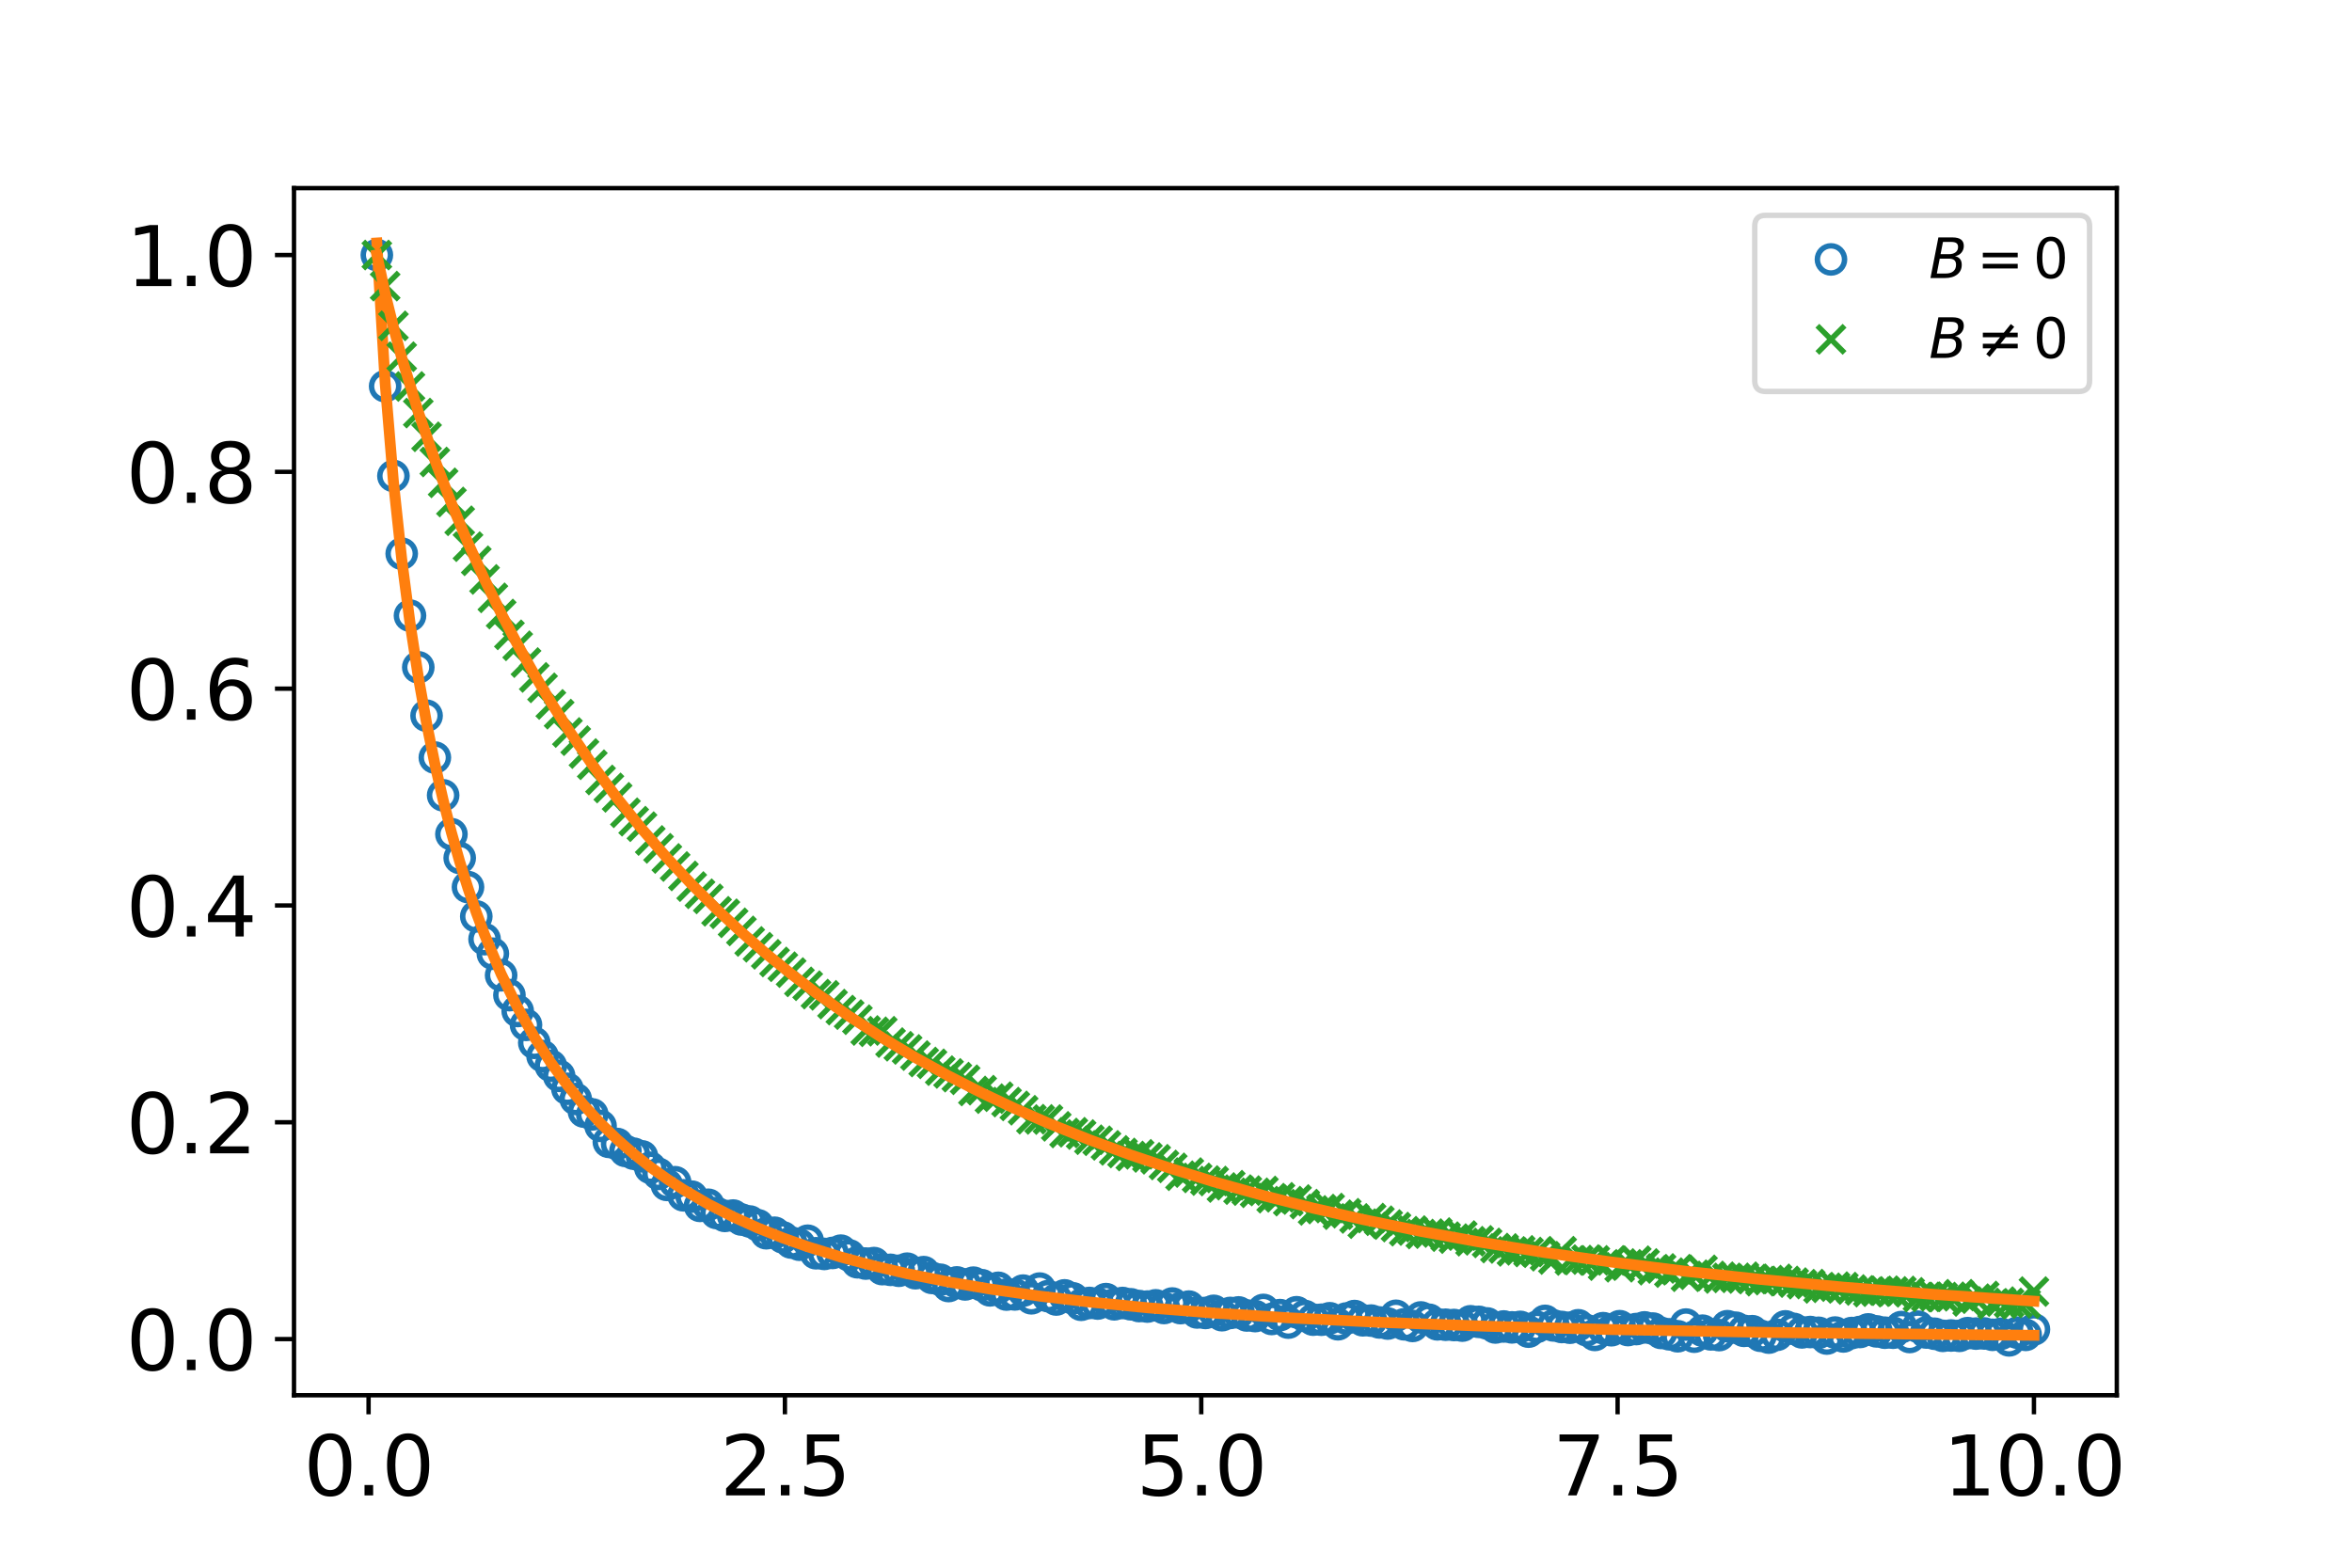 <?xml version="1.0" encoding="utf-8" standalone="no"?>
<!DOCTYPE svg PUBLIC "-//W3C//DTD SVG 1.1//EN"
  "http://www.w3.org/Graphics/SVG/1.1/DTD/svg11.dtd">
<svg xmlns:xlink="http://www.w3.org/1999/xlink" width="432pt" height="288pt" viewBox="0 0 432 288" xmlns="http://www.w3.org/2000/svg" version="1.1">
 <defs>
  <style type="text/css">*{stroke-linejoin: round; stroke-linecap: butt}</style>
 </defs>
 <g id="figure_1">
  <g id="patch_1">
   <path d="M 0 288 
L 432 288 
L 432 0 
L 0 0 
z
" style="fill: #ffffff"/>
  </g>
  <g id="axes_1">
   <g id="patch_2">
    <path d="M 54 256.32 
L 388.8 256.32 
L 388.8 34.56 
L 54 34.56 
z
" style="fill: #ffffff"/>
   </g>
   <g id="matplotlib.axis_1">
    <g id="xtick_1">
     <g id="line2d_1">
      <defs>
       <path id="m3e6531b522" d="M 0 0 
L 0 3.5 
" style="stroke: #000000; stroke-width: 0.8"/>
      </defs>
      <g>
       <use xlink:href="#m3e6531b522" x="67.696" y="256.32" style="stroke: #000000; stroke-width: 0.8"/>
      </g>
     </g>
     <g id="text_1">
      <!-- 0.0 -->
      <g transform="translate(55.769 274.718)scale(0.15 -0.15)">
       <defs>
        <path id="DejaVuSans-30" d="M 2034 4250 
Q 1547 4250 1301 3770 
Q 1056 3291 1056 2328 
Q 1056 1369 1301 889 
Q 1547 409 2034 409 
Q 2525 409 2770 889 
Q 3016 1369 3016 2328 
Q 3016 3291 2770 3770 
Q 2525 4250 2034 4250 
z
M 2034 4750 
Q 2819 4750 3233 4129 
Q 3647 3509 3647 2328 
Q 3647 1150 3233 529 
Q 2819 -91 2034 -91 
Q 1250 -91 836 529 
Q 422 1150 422 2328 
Q 422 3509 836 4129 
Q 1250 4750 2034 4750 
z
" transform="scale(0.016)"/>
        <path id="DejaVuSans-2e" d="M 684 794 
L 1344 794 
L 1344 0 
L 684 0 
L 684 794 
z
" transform="scale(0.016)"/>
       </defs>
       <use xlink:href="#DejaVuSans-30"/>
       <use xlink:href="#DejaVuSans-2e" x="63.623"/>
       <use xlink:href="#DejaVuSans-30" x="95.41"/>
      </g>
     </g>
    </g>
    <g id="xtick_2">
     <g id="line2d_2">
      <g>
       <use xlink:href="#m3e6531b522" x="144.168" y="256.32" style="stroke: #000000; stroke-width: 0.8"/>
      </g>
     </g>
     <g id="text_2">
      <!-- 2.5 -->
      <g transform="translate(132.24 274.718)scale(0.15 -0.15)">
       <defs>
        <path id="DejaVuSans-32" d="M 1228 531 
L 3431 531 
L 3431 0 
L 469 0 
L 469 531 
Q 828 903 1448 1529 
Q 2069 2156 2228 2338 
Q 2531 2678 2651 2914 
Q 2772 3150 2772 3378 
Q 2772 3750 2511 3984 
Q 2250 4219 1831 4219 
Q 1534 4219 1204 4116 
Q 875 4013 500 3803 
L 500 4441 
Q 881 4594 1212 4672 
Q 1544 4750 1819 4750 
Q 2544 4750 2975 4387 
Q 3406 4025 3406 3419 
Q 3406 3131 3298 2873 
Q 3191 2616 2906 2266 
Q 2828 2175 2409 1742 
Q 1991 1309 1228 531 
z
" transform="scale(0.016)"/>
        <path id="DejaVuSans-35" d="M 691 4666 
L 3169 4666 
L 3169 4134 
L 1269 4134 
L 1269 2991 
Q 1406 3038 1543 3061 
Q 1681 3084 1819 3084 
Q 2600 3084 3056 2656 
Q 3513 2228 3513 1497 
Q 3513 744 3044 326 
Q 2575 -91 1722 -91 
Q 1428 -91 1123 -41 
Q 819 9 494 109 
L 494 744 
Q 775 591 1075 516 
Q 1375 441 1709 441 
Q 2250 441 2565 725 
Q 2881 1009 2881 1497 
Q 2881 1984 2565 2268 
Q 2250 2553 1709 2553 
Q 1456 2553 1204 2497 
Q 953 2441 691 2322 
L 691 4666 
z
" transform="scale(0.016)"/>
       </defs>
       <use xlink:href="#DejaVuSans-32"/>
       <use xlink:href="#DejaVuSans-2e" x="63.623"/>
       <use xlink:href="#DejaVuSans-35" x="95.41"/>
      </g>
     </g>
    </g>
    <g id="xtick_3">
     <g id="line2d_3">
      <g>
       <use xlink:href="#m3e6531b522" x="220.639" y="256.32" style="stroke: #000000; stroke-width: 0.8"/>
      </g>
     </g>
     <g id="text_3">
      <!-- 5.0 -->
      <g transform="translate(208.712 274.718)scale(0.15 -0.15)">
       <use xlink:href="#DejaVuSans-35"/>
       <use xlink:href="#DejaVuSans-2e" x="63.623"/>
       <use xlink:href="#DejaVuSans-30" x="95.41"/>
      </g>
     </g>
    </g>
    <g id="xtick_4">
     <g id="line2d_4">
      <g>
       <use xlink:href="#m3e6531b522" x="297.11" y="256.32" style="stroke: #000000; stroke-width: 0.8"/>
      </g>
     </g>
     <g id="text_4">
      <!-- 7.5 -->
      <g transform="translate(285.183 274.718)scale(0.15 -0.15)">
       <defs>
        <path id="DejaVuSans-37" d="M 525 4666 
L 3525 4666 
L 3525 4397 
L 1831 0 
L 1172 0 
L 2766 4134 
L 525 4134 
L 525 4666 
z
" transform="scale(0.016)"/>
       </defs>
       <use xlink:href="#DejaVuSans-37"/>
       <use xlink:href="#DejaVuSans-2e" x="63.623"/>
       <use xlink:href="#DejaVuSans-35" x="95.41"/>
      </g>
     </g>
    </g>
    <g id="xtick_5">
     <g id="line2d_5">
      <g>
       <use xlink:href="#m3e6531b522" x="373.582" y="256.32" style="stroke: #000000; stroke-width: 0.8"/>
      </g>
     </g>
     <g id="text_5">
      <!-- 10.0 -->
      <g transform="translate(356.883 274.718)scale(0.15 -0.15)">
       <defs>
        <path id="DejaVuSans-31" d="M 794 531 
L 1825 531 
L 1825 4091 
L 703 3866 
L 703 4441 
L 1819 4666 
L 2450 4666 
L 2450 531 
L 3481 531 
L 3481 0 
L 794 0 
L 794 531 
z
" transform="scale(0.016)"/>
       </defs>
       <use xlink:href="#DejaVuSans-31"/>
       <use xlink:href="#DejaVuSans-30" x="63.623"/>
       <use xlink:href="#DejaVuSans-2e" x="127.246"/>
       <use xlink:href="#DejaVuSans-30" x="159.033"/>
      </g>
     </g>
    </g>
   </g>
   <g id="matplotlib.axis_2">
    <g id="ytick_1">
     <g id="line2d_6">
      <defs>
       <path id="mce92ddffaf" d="M 0 0 
L -3.5 0 
" style="stroke: #000000; stroke-width: 0.8"/>
      </defs>
      <g>
       <use xlink:href="#mce92ddffaf" x="54" y="246.006" style="stroke: #000000; stroke-width: 0.8"/>
      </g>
     </g>
     <g id="text_6">
      <!-- 0.0 -->
      <g transform="translate(23.145 251.705)scale(0.15 -0.15)">
       <use xlink:href="#DejaVuSans-30"/>
       <use xlink:href="#DejaVuSans-2e" x="63.623"/>
       <use xlink:href="#DejaVuSans-30" x="95.41"/>
      </g>
     </g>
    </g>
    <g id="ytick_2">
     <g id="line2d_7">
      <g>
       <use xlink:href="#mce92ddffaf" x="54" y="206.175" style="stroke: #000000; stroke-width: 0.8"/>
      </g>
     </g>
     <g id="text_7">
      <!-- 0.2 -->
      <g transform="translate(23.145 211.874)scale(0.15 -0.15)">
       <use xlink:href="#DejaVuSans-30"/>
       <use xlink:href="#DejaVuSans-2e" x="63.623"/>
       <use xlink:href="#DejaVuSans-32" x="95.41"/>
      </g>
     </g>
    </g>
    <g id="ytick_3">
     <g id="line2d_8">
      <g>
       <use xlink:href="#mce92ddffaf" x="54" y="166.344" style="stroke: #000000; stroke-width: 0.8"/>
      </g>
     </g>
     <g id="text_8">
      <!-- 0.4 -->
      <g transform="translate(23.145 172.042)scale(0.15 -0.15)">
       <defs>
        <path id="DejaVuSans-34" d="M 2419 4116 
L 825 1625 
L 2419 1625 
L 2419 4116 
z
M 2253 4666 
L 3047 4666 
L 3047 1625 
L 3713 1625 
L 3713 1100 
L 3047 1100 
L 3047 0 
L 2419 0 
L 2419 1100 
L 313 1100 
L 313 1709 
L 2253 4666 
z
" transform="scale(0.016)"/>
       </defs>
       <use xlink:href="#DejaVuSans-30"/>
       <use xlink:href="#DejaVuSans-2e" x="63.623"/>
       <use xlink:href="#DejaVuSans-34" x="95.41"/>
      </g>
     </g>
    </g>
    <g id="ytick_4">
     <g id="line2d_9">
      <g>
       <use xlink:href="#mce92ddffaf" x="54" y="126.512" style="stroke: #000000; stroke-width: 0.8"/>
      </g>
     </g>
     <g id="text_9">
      <!-- 0.6 -->
      <g transform="translate(23.145 132.211)scale(0.15 -0.15)">
       <defs>
        <path id="DejaVuSans-36" d="M 2113 2584 
Q 1688 2584 1439 2293 
Q 1191 2003 1191 1497 
Q 1191 994 1439 701 
Q 1688 409 2113 409 
Q 2538 409 2786 701 
Q 3034 994 3034 1497 
Q 3034 2003 2786 2293 
Q 2538 2584 2113 2584 
z
M 3366 4563 
L 3366 3988 
Q 3128 4100 2886 4159 
Q 2644 4219 2406 4219 
Q 1781 4219 1451 3797 
Q 1122 3375 1075 2522 
Q 1259 2794 1537 2939 
Q 1816 3084 2150 3084 
Q 2853 3084 3261 2657 
Q 3669 2231 3669 1497 
Q 3669 778 3244 343 
Q 2819 -91 2113 -91 
Q 1303 -91 875 529 
Q 447 1150 447 2328 
Q 447 3434 972 4092 
Q 1497 4750 2381 4750 
Q 2619 4750 2861 4703 
Q 3103 4656 3366 4563 
z
" transform="scale(0.016)"/>
       </defs>
       <use xlink:href="#DejaVuSans-30"/>
       <use xlink:href="#DejaVuSans-2e" x="63.623"/>
       <use xlink:href="#DejaVuSans-36" x="95.41"/>
      </g>
     </g>
    </g>
    <g id="ytick_5">
     <g id="line2d_10">
      <g>
       <use xlink:href="#mce92ddffaf" x="54" y="86.681" style="stroke: #000000; stroke-width: 0.8"/>
      </g>
     </g>
     <g id="text_10">
      <!-- 0.8 -->
      <g transform="translate(23.145 92.38)scale(0.15 -0.15)">
       <defs>
        <path id="DejaVuSans-38" d="M 2034 2216 
Q 1584 2216 1326 1975 
Q 1069 1734 1069 1313 
Q 1069 891 1326 650 
Q 1584 409 2034 409 
Q 2484 409 2743 651 
Q 3003 894 3003 1313 
Q 3003 1734 2745 1975 
Q 2488 2216 2034 2216 
z
M 1403 2484 
Q 997 2584 770 2862 
Q 544 3141 544 3541 
Q 544 4100 942 4425 
Q 1341 4750 2034 4750 
Q 2731 4750 3128 4425 
Q 3525 4100 3525 3541 
Q 3525 3141 3298 2862 
Q 3072 2584 2669 2484 
Q 3125 2378 3379 2068 
Q 3634 1759 3634 1313 
Q 3634 634 3220 271 
Q 2806 -91 2034 -91 
Q 1263 -91 848 271 
Q 434 634 434 1313 
Q 434 1759 690 2068 
Q 947 2378 1403 2484 
z
M 1172 3481 
Q 1172 3119 1398 2916 
Q 1625 2713 2034 2713 
Q 2441 2713 2670 2916 
Q 2900 3119 2900 3481 
Q 2900 3844 2670 4047 
Q 2441 4250 2034 4250 
Q 1625 4250 1398 4047 
Q 1172 3844 1172 3481 
z
" transform="scale(0.016)"/>
       </defs>
       <use xlink:href="#DejaVuSans-30"/>
       <use xlink:href="#DejaVuSans-2e" x="63.623"/>
       <use xlink:href="#DejaVuSans-38" x="95.41"/>
      </g>
     </g>
    </g>
    <g id="ytick_6">
     <g id="line2d_11">
      <g>
       <use xlink:href="#mce92ddffaf" x="54" y="46.85" style="stroke: #000000; stroke-width: 0.8"/>
      </g>
     </g>
     <g id="text_11">
      <!-- 1.0 -->
      <g transform="translate(23.145 52.549)scale(0.15 -0.15)">
       <use xlink:href="#DejaVuSans-31"/>
       <use xlink:href="#DejaVuSans-2e" x="63.623"/>
       <use xlink:href="#DejaVuSans-30" x="95.41"/>
      </g>
     </g>
    </g>
   </g>
   <g id="line2d_12">
    <defs>
     <path id="m643dc1d65b" d="M 0 2.5 
C 0.663 2.5 1.299 2.237 1.768 1.768 
C 2.237 1.299 2.5 0.663 2.5 0 
C 2.5 -0.663 2.237 -1.299 1.768 -1.768 
C 1.299 -2.237 0.663 -2.5 0 -2.5 
C -0.663 -2.5 -1.299 -2.237 -1.768 -1.768 
C -2.237 -1.299 -2.5 -0.663 -2.5 0 
C -2.5 0.663 -2.237 1.299 -1.768 1.768 
C -1.299 2.237 -0.663 2.5 0 2.5 
z
" style="stroke: #1f77b4"/>
    </defs>
    <g clip-path="url(#p1dfe095aa1)">
     <use xlink:href="#m643dc1d65b" x="69.218" y="46.85" style="fill-opacity: 0; stroke: #1f77b4"/>
     <use xlink:href="#m643dc1d65b" x="70.74" y="70.952" style="fill-opacity: 0; stroke: #1f77b4"/>
     <use xlink:href="#m643dc1d65b" x="72.262" y="87.439" style="fill-opacity: 0; stroke: #1f77b4"/>
     <use xlink:href="#m643dc1d65b" x="73.784" y="101.717" style="fill-opacity: 0; stroke: #1f77b4"/>
     <use xlink:href="#m643dc1d65b" x="75.305" y="113.101" style="fill-opacity: 0; stroke: #1f77b4"/>
     <use xlink:href="#m643dc1d65b" x="76.827" y="122.593" style="fill-opacity: 0; stroke: #1f77b4"/>
     <use xlink:href="#m643dc1d65b" x="78.349" y="131.486" style="fill-opacity: 0; stroke: #1f77b4"/>
     <use xlink:href="#m643dc1d65b" x="79.871" y="139.172" style="fill-opacity: 0; stroke: #1f77b4"/>
     <use xlink:href="#m643dc1d65b" x="81.393" y="146.108" style="fill-opacity: 0; stroke: #1f77b4"/>
     <use xlink:href="#m643dc1d65b" x="82.915" y="153.248" style="fill-opacity: 0; stroke: #1f77b4"/>
     <use xlink:href="#m643dc1d65b" x="84.436" y="157.619" style="fill-opacity: 0; stroke: #1f77b4"/>
     <use xlink:href="#m643dc1d65b" x="85.958" y="162.967" style="fill-opacity: 0; stroke: #1f77b4"/>
     <use xlink:href="#m643dc1d65b" x="87.48" y="168.353" style="fill-opacity: 0; stroke: #1f77b4"/>
     <use xlink:href="#m643dc1d65b" x="89.002" y="172.531" style="fill-opacity: 0; stroke: #1f77b4"/>
     <use xlink:href="#m643dc1d65b" x="90.524" y="175.203" style="fill-opacity: 0; stroke: #1f77b4"/>
     <use xlink:href="#m643dc1d65b" x="92.045" y="179.17" style="fill-opacity: 0; stroke: #1f77b4"/>
     <use xlink:href="#m643dc1d65b" x="93.567" y="182.819" style="fill-opacity: 0; stroke: #1f77b4"/>
     <use xlink:href="#m643dc1d65b" x="95.089" y="185.734" style="fill-opacity: 0; stroke: #1f77b4"/>
     <use xlink:href="#m643dc1d65b" x="96.611" y="188.282" style="fill-opacity: 0; stroke: #1f77b4"/>
     <use xlink:href="#m643dc1d65b" x="98.133" y="191.576" style="fill-opacity: 0; stroke: #1f77b4"/>
     <use xlink:href="#m643dc1d65b" x="99.655" y="194.007" style="fill-opacity: 0; stroke: #1f77b4"/>
     <use xlink:href="#m643dc1d65b" x="101.176" y="195.795" style="fill-opacity: 0; stroke: #1f77b4"/>
     <use xlink:href="#m643dc1d65b" x="102.698" y="197.651" style="fill-opacity: 0; stroke: #1f77b4"/>
     <use xlink:href="#m643dc1d65b" x="104.22" y="200.021" style="fill-opacity: 0; stroke: #1f77b4"/>
     <use xlink:href="#m643dc1d65b" x="105.742" y="201.899" style="fill-opacity: 0; stroke: #1f77b4"/>
     <use xlink:href="#m643dc1d65b" x="107.264" y="204.218" style="fill-opacity: 0; stroke: #1f77b4"/>
     <use xlink:href="#m643dc1d65b" x="108.785" y="204.73" style="fill-opacity: 0; stroke: #1f77b4"/>
     <use xlink:href="#m643dc1d65b" x="110.307" y="206.837" style="fill-opacity: 0; stroke: #1f77b4"/>
     <use xlink:href="#m643dc1d65b" x="111.829" y="209.774" style="fill-opacity: 0; stroke: #1f77b4"/>
     <use xlink:href="#m643dc1d65b" x="113.351" y="210.159" style="fill-opacity: 0; stroke: #1f77b4"/>
     <use xlink:href="#m643dc1d65b" x="114.873" y="211.436" style="fill-opacity: 0; stroke: #1f77b4"/>
     <use xlink:href="#m643dc1d65b" x="116.395" y="211.947" style="fill-opacity: 0; stroke: #1f77b4"/>
     <use xlink:href="#m643dc1d65b" x="117.916" y="212.434" style="fill-opacity: 0; stroke: #1f77b4"/>
     <use xlink:href="#m643dc1d65b" x="119.438" y="214.526" style="fill-opacity: 0; stroke: #1f77b4"/>
     <use xlink:href="#m643dc1d65b" x="120.96" y="215.657" style="fill-opacity: 0; stroke: #1f77b4"/>
     <use xlink:href="#m643dc1d65b" x="122.482" y="217.678" style="fill-opacity: 0; stroke: #1f77b4"/>
     <use xlink:href="#m643dc1d65b" x="124.004" y="217.185" style="fill-opacity: 0; stroke: #1f77b4"/>
     <use xlink:href="#m643dc1d65b" x="125.525" y="219.591" style="fill-opacity: 0; stroke: #1f77b4"/>
     <use xlink:href="#m643dc1d65b" x="127.047" y="219.835" style="fill-opacity: 0; stroke: #1f77b4"/>
     <use xlink:href="#m643dc1d65b" x="128.569" y="221.533" style="fill-opacity: 0; stroke: #1f77b4"/>
     <use xlink:href="#m643dc1d65b" x="130.091" y="221.327" style="fill-opacity: 0; stroke: #1f77b4"/>
     <use xlink:href="#m643dc1d65b" x="131.613" y="222.841" style="fill-opacity: 0; stroke: #1f77b4"/>
     <use xlink:href="#m643dc1d65b" x="133.135" y="223.374" style="fill-opacity: 0; stroke: #1f77b4"/>
     <use xlink:href="#m643dc1d65b" x="134.656" y="223.309" style="fill-opacity: 0; stroke: #1f77b4"/>
     <use xlink:href="#m643dc1d65b" x="136.178" y="224.041" style="fill-opacity: 0; stroke: #1f77b4"/>
     <use xlink:href="#m643dc1d65b" x="137.7" y="224.4" style="fill-opacity: 0; stroke: #1f77b4"/>
     <use xlink:href="#m643dc1d65b" x="139.222" y="225.095" style="fill-opacity: 0; stroke: #1f77b4"/>
     <use xlink:href="#m643dc1d65b" x="140.744" y="226.558" style="fill-opacity: 0; stroke: #1f77b4"/>
     <use xlink:href="#m643dc1d65b" x="142.265" y="226.467" style="fill-opacity: 0; stroke: #1f77b4"/>
     <use xlink:href="#m643dc1d65b" x="143.787" y="227.32" style="fill-opacity: 0; stroke: #1f77b4"/>
     <use xlink:href="#m643dc1d65b" x="145.309" y="228.267" style="fill-opacity: 0; stroke: #1f77b4"/>
     <use xlink:href="#m643dc1d65b" x="146.831" y="228.669" style="fill-opacity: 0; stroke: #1f77b4"/>
     <use xlink:href="#m643dc1d65b" x="148.353" y="227.935" style="fill-opacity: 0; stroke: #1f77b4"/>
     <use xlink:href="#m643dc1d65b" x="149.875" y="230.234" style="fill-opacity: 0; stroke: #1f77b4"/>
     <use xlink:href="#m643dc1d65b" x="151.396" y="230.358" style="fill-opacity: 0; stroke: #1f77b4"/>
     <use xlink:href="#m643dc1d65b" x="152.918" y="230.177" style="fill-opacity: 0; stroke: #1f77b4"/>
     <use xlink:href="#m643dc1d65b" x="154.44" y="229.758" style="fill-opacity: 0; stroke: #1f77b4"/>
     <use xlink:href="#m643dc1d65b" x="155.962" y="230.621" style="fill-opacity: 0; stroke: #1f77b4"/>
     <use xlink:href="#m643dc1d65b" x="157.484" y="231.891" style="fill-opacity: 0; stroke: #1f77b4"/>
     <use xlink:href="#m643dc1d65b" x="159.005" y="232.131" style="fill-opacity: 0; stroke: #1f77b4"/>
     <use xlink:href="#m643dc1d65b" x="160.527" y="232.042" style="fill-opacity: 0; stroke: #1f77b4"/>
     <use xlink:href="#m643dc1d65b" x="162.049" y="233.15" style="fill-opacity: 0; stroke: #1f77b4"/>
     <use xlink:href="#m643dc1d65b" x="163.571" y="233.281" style="fill-opacity: 0; stroke: #1f77b4"/>
     <use xlink:href="#m643dc1d65b" x="165.093" y="233.452" style="fill-opacity: 0; stroke: #1f77b4"/>
     <use xlink:href="#m643dc1d65b" x="166.615" y="233.069" style="fill-opacity: 0; stroke: #1f77b4"/>
     <use xlink:href="#m643dc1d65b" x="168.136" y="233.904" style="fill-opacity: 0; stroke: #1f77b4"/>
     <use xlink:href="#m643dc1d65b" x="169.658" y="233.701" style="fill-opacity: 0; stroke: #1f77b4"/>
     <use xlink:href="#m643dc1d65b" x="171.18" y="234.766" style="fill-opacity: 0; stroke: #1f77b4"/>
     <use xlink:href="#m643dc1d65b" x="172.702" y="235.1" style="fill-opacity: 0; stroke: #1f77b4"/>
     <use xlink:href="#m643dc1d65b" x="174.224" y="236.259" style="fill-opacity: 0; stroke: #1f77b4"/>
     <use xlink:href="#m643dc1d65b" x="175.745" y="235.591" style="fill-opacity: 0; stroke: #1f77b4"/>
     <use xlink:href="#m643dc1d65b" x="177.267" y="235.96" style="fill-opacity: 0; stroke: #1f77b4"/>
     <use xlink:href="#m643dc1d65b" x="178.789" y="235.638" style="fill-opacity: 0; stroke: #1f77b4"/>
     <use xlink:href="#m643dc1d65b" x="180.311" y="236.099" style="fill-opacity: 0; stroke: #1f77b4"/>
     <use xlink:href="#m643dc1d65b" x="181.833" y="237.053" style="fill-opacity: 0; stroke: #1f77b4"/>
     <use xlink:href="#m643dc1d65b" x="183.355" y="236.583" style="fill-opacity: 0; stroke: #1f77b4"/>
     <use xlink:href="#m643dc1d65b" x="184.876" y="237.825" style="fill-opacity: 0; stroke: #1f77b4"/>
     <use xlink:href="#m643dc1d65b" x="186.398" y="237.797" style="fill-opacity: 0; stroke: #1f77b4"/>
     <use xlink:href="#m643dc1d65b" x="187.92" y="237.098" style="fill-opacity: 0; stroke: #1f77b4"/>
     <use xlink:href="#m643dc1d65b" x="189.442" y="238.51" style="fill-opacity: 0; stroke: #1f77b4"/>
     <use xlink:href="#m643dc1d65b" x="190.964" y="236.724" style="fill-opacity: 0; stroke: #1f77b4"/>
     <use xlink:href="#m643dc1d65b" x="192.485" y="238.115" style="fill-opacity: 0; stroke: #1f77b4"/>
     <use xlink:href="#m643dc1d65b" x="194.007" y="238.734" style="fill-opacity: 0; stroke: #1f77b4"/>
     <use xlink:href="#m643dc1d65b" x="195.529" y="237.972" style="fill-opacity: 0; stroke: #1f77b4"/>
     <use xlink:href="#m643dc1d65b" x="197.051" y="238.513" style="fill-opacity: 0; stroke: #1f77b4"/>
     <use xlink:href="#m643dc1d65b" x="198.573" y="239.702" style="fill-opacity: 0; stroke: #1f77b4"/>
     <use xlink:href="#m643dc1d65b" x="200.095" y="239.367" style="fill-opacity: 0; stroke: #1f77b4"/>
     <use xlink:href="#m643dc1d65b" x="201.616" y="239.475" style="fill-opacity: 0; stroke: #1f77b4"/>
     <use xlink:href="#m643dc1d65b" x="203.138" y="238.66" style="fill-opacity: 0; stroke: #1f77b4"/>
     <use xlink:href="#m643dc1d65b" x="204.66" y="239.614" style="fill-opacity: 0; stroke: #1f77b4"/>
     <use xlink:href="#m643dc1d65b" x="206.182" y="239.375" style="fill-opacity: 0; stroke: #1f77b4"/>
     <use xlink:href="#m643dc1d65b" x="207.704" y="239.611" style="fill-opacity: 0; stroke: #1f77b4"/>
     <use xlink:href="#m643dc1d65b" x="209.225" y="239.936" style="fill-opacity: 0; stroke: #1f77b4"/>
     <use xlink:href="#m643dc1d65b" x="210.747" y="240.027" style="fill-opacity: 0; stroke: #1f77b4"/>
     <use xlink:href="#m643dc1d65b" x="212.269" y="239.801" style="fill-opacity: 0; stroke: #1f77b4"/>
     <use xlink:href="#m643dc1d65b" x="213.791" y="240.295" style="fill-opacity: 0; stroke: #1f77b4"/>
     <use xlink:href="#m643dc1d65b" x="215.313" y="239.469" style="fill-opacity: 0; stroke: #1f77b4"/>
     <use xlink:href="#m643dc1d65b" x="216.835" y="240.314" style="fill-opacity: 0; stroke: #1f77b4"/>
     <use xlink:href="#m643dc1d65b" x="218.356" y="240.034" style="fill-opacity: 0; stroke: #1f77b4"/>
     <use xlink:href="#m643dc1d65b" x="219.878" y="241.111" style="fill-opacity: 0; stroke: #1f77b4"/>
     <use xlink:href="#m643dc1d65b" x="221.4" y="241.201" style="fill-opacity: 0; stroke: #1f77b4"/>
     <use xlink:href="#m643dc1d65b" x="222.922" y="240.814" style="fill-opacity: 0; stroke: #1f77b4"/>
     <use xlink:href="#m643dc1d65b" x="224.444" y="241.615" style="fill-opacity: 0; stroke: #1f77b4"/>
     <use xlink:href="#m643dc1d65b" x="225.965" y="241.203" style="fill-opacity: 0; stroke: #1f77b4"/>
     <use xlink:href="#m643dc1d65b" x="227.487" y="241.105" style="fill-opacity: 0; stroke: #1f77b4"/>
     <use xlink:href="#m643dc1d65b" x="229.009" y="241.667" style="fill-opacity: 0; stroke: #1f77b4"/>
     <use xlink:href="#m643dc1d65b" x="230.531" y="241.777" style="fill-opacity: 0; stroke: #1f77b4"/>
     <use xlink:href="#m643dc1d65b" x="232.053" y="240.648" style="fill-opacity: 0; stroke: #1f77b4"/>
     <use xlink:href="#m643dc1d65b" x="233.575" y="242.31" style="fill-opacity: 0; stroke: #1f77b4"/>
     <use xlink:href="#m643dc1d65b" x="235.096" y="241.598" style="fill-opacity: 0; stroke: #1f77b4"/>
     <use xlink:href="#m643dc1d65b" x="236.618" y="242.978" style="fill-opacity: 0; stroke: #1f77b4"/>
     <use xlink:href="#m643dc1d65b" x="238.14" y="241.072" style="fill-opacity: 0; stroke: #1f77b4"/>
     <use xlink:href="#m643dc1d65b" x="239.662" y="241.766" style="fill-opacity: 0; stroke: #1f77b4"/>
     <use xlink:href="#m643dc1d65b" x="241.184" y="242.433" style="fill-opacity: 0; stroke: #1f77b4"/>
     <use xlink:href="#m643dc1d65b" x="242.705" y="242.446" style="fill-opacity: 0; stroke: #1f77b4"/>
     <use xlink:href="#m643dc1d65b" x="244.227" y="242.175" style="fill-opacity: 0; stroke: #1f77b4"/>
     <use xlink:href="#m643dc1d65b" x="245.749" y="243.28" style="fill-opacity: 0; stroke: #1f77b4"/>
     <use xlink:href="#m643dc1d65b" x="247.271" y="242.225" style="fill-opacity: 0; stroke: #1f77b4"/>
     <use xlink:href="#m643dc1d65b" x="248.793" y="241.772" style="fill-opacity: 0; stroke: #1f77b4"/>
     <use xlink:href="#m643dc1d65b" x="250.315" y="242.553" style="fill-opacity: 0; stroke: #1f77b4"/>
     <use xlink:href="#m643dc1d65b" x="251.836" y="242.605" style="fill-opacity: 0; stroke: #1f77b4"/>
     <use xlink:href="#m643dc1d65b" x="253.358" y="242.947" style="fill-opacity: 0; stroke: #1f77b4"/>
     <use xlink:href="#m643dc1d65b" x="254.88" y="243.149" style="fill-opacity: 0; stroke: #1f77b4"/>
     <use xlink:href="#m643dc1d65b" x="256.402" y="241.725" style="fill-opacity: 0; stroke: #1f77b4"/>
     <use xlink:href="#m643dc1d65b" x="257.924" y="243.289" style="fill-opacity: 0; stroke: #1f77b4"/>
     <use xlink:href="#m643dc1d65b" x="259.445" y="243.589" style="fill-opacity: 0; stroke: #1f77b4"/>
     <use xlink:href="#m643dc1d65b" x="260.967" y="242.028" style="fill-opacity: 0; stroke: #1f77b4"/>
     <use xlink:href="#m643dc1d65b" x="262.489" y="242.453" style="fill-opacity: 0; stroke: #1f77b4"/>
     <use xlink:href="#m643dc1d65b" x="264.011" y="243.296" style="fill-opacity: 0; stroke: #1f77b4"/>
     <use xlink:href="#m643dc1d65b" x="265.533" y="243.366" style="fill-opacity: 0; stroke: #1f77b4"/>
     <use xlink:href="#m643dc1d65b" x="267.055" y="243.418" style="fill-opacity: 0; stroke: #1f77b4"/>
     <use xlink:href="#m643dc1d65b" x="268.576" y="243.526" style="fill-opacity: 0; stroke: #1f77b4"/>
     <use xlink:href="#m643dc1d65b" x="270.098" y="242.734" style="fill-opacity: 0; stroke: #1f77b4"/>
     <use xlink:href="#m643dc1d65b" x="271.62" y="242.837" style="fill-opacity: 0; stroke: #1f77b4"/>
     <use xlink:href="#m643dc1d65b" x="273.142" y="243.13" style="fill-opacity: 0; stroke: #1f77b4"/>
     <use xlink:href="#m643dc1d65b" x="274.664" y="243.87" style="fill-opacity: 0; stroke: #1f77b4"/>
     <use xlink:href="#m643dc1d65b" x="276.185" y="243.687" style="fill-opacity: 0; stroke: #1f77b4"/>
     <use xlink:href="#m643dc1d65b" x="277.707" y="243.853" style="fill-opacity: 0; stroke: #1f77b4"/>
     <use xlink:href="#m643dc1d65b" x="279.229" y="243.763" style="fill-opacity: 0; stroke: #1f77b4"/>
     <use xlink:href="#m643dc1d65b" x="280.751" y="244.64" style="fill-opacity: 0; stroke: #1f77b4"/>
     <use xlink:href="#m643dc1d65b" x="282.273" y="243.766" style="fill-opacity: 0; stroke: #1f77b4"/>
     <use xlink:href="#m643dc1d65b" x="283.795" y="242.658" style="fill-opacity: 0; stroke: #1f77b4"/>
     <use xlink:href="#m643dc1d65b" x="285.316" y="243.495" style="fill-opacity: 0; stroke: #1f77b4"/>
     <use xlink:href="#m643dc1d65b" x="286.838" y="243.781" style="fill-opacity: 0; stroke: #1f77b4"/>
     <use xlink:href="#m643dc1d65b" x="288.36" y="243.916" style="fill-opacity: 0; stroke: #1f77b4"/>
     <use xlink:href="#m643dc1d65b" x="289.882" y="243.462" style="fill-opacity: 0; stroke: #1f77b4"/>
     <use xlink:href="#m643dc1d65b" x="291.404" y="244.372" style="fill-opacity: 0; stroke: #1f77b4"/>
     <use xlink:href="#m643dc1d65b" x="292.925" y="245.241" style="fill-opacity: 0; stroke: #1f77b4"/>
     <use xlink:href="#m643dc1d65b" x="294.447" y="243.999" style="fill-opacity: 0; stroke: #1f77b4"/>
     <use xlink:href="#m643dc1d65b" x="295.969" y="244.378" style="fill-opacity: 0; stroke: #1f77b4"/>
     <use xlink:href="#m643dc1d65b" x="297.491" y="243.633" style="fill-opacity: 0; stroke: #1f77b4"/>
     <use xlink:href="#m643dc1d65b" x="299.013" y="244.345" style="fill-opacity: 0; stroke: #1f77b4"/>
     <use xlink:href="#m643dc1d65b" x="300.535" y="244.161" style="fill-opacity: 0; stroke: #1f77b4"/>
     <use xlink:href="#m643dc1d65b" x="302.056" y="243.854" style="fill-opacity: 0; stroke: #1f77b4"/>
     <use xlink:href="#m643dc1d65b" x="303.578" y="244.07" style="fill-opacity: 0; stroke: #1f77b4"/>
     <use xlink:href="#m643dc1d65b" x="305.1" y="244.877" style="fill-opacity: 0; stroke: #1f77b4"/>
     <use xlink:href="#m643dc1d65b" x="306.622" y="245.127" style="fill-opacity: 0; stroke: #1f77b4"/>
     <use xlink:href="#m643dc1d65b" x="308.144" y="245.485" style="fill-opacity: 0; stroke: #1f77b4"/>
     <use xlink:href="#m643dc1d65b" x="309.665" y="243.335" style="fill-opacity: 0; stroke: #1f77b4"/>
     <use xlink:href="#m643dc1d65b" x="311.187" y="245.564" style="fill-opacity: 0; stroke: #1f77b4"/>
     <use xlink:href="#m643dc1d65b" x="312.709" y="244.459" style="fill-opacity: 0; stroke: #1f77b4"/>
     <use xlink:href="#m643dc1d65b" x="314.231" y="245.14" style="fill-opacity: 0; stroke: #1f77b4"/>
     <use xlink:href="#m643dc1d65b" x="315.753" y="245.272" style="fill-opacity: 0; stroke: #1f77b4"/>
     <use xlink:href="#m643dc1d65b" x="317.275" y="243.636" style="fill-opacity: 0; stroke: #1f77b4"/>
     <use xlink:href="#m643dc1d65b" x="318.796" y="243.916" style="fill-opacity: 0; stroke: #1f77b4"/>
     <use xlink:href="#m643dc1d65b" x="320.318" y="244.49" style="fill-opacity: 0; stroke: #1f77b4"/>
     <use xlink:href="#m643dc1d65b" x="321.84" y="244.552" style="fill-opacity: 0; stroke: #1f77b4"/>
     <use xlink:href="#m643dc1d65b" x="323.362" y="245.397" style="fill-opacity: 0; stroke: #1f77b4"/>
     <use xlink:href="#m643dc1d65b" x="324.884" y="245.734" style="fill-opacity: 0; stroke: #1f77b4"/>
     <use xlink:href="#m643dc1d65b" x="326.405" y="245.22" style="fill-opacity: 0; stroke: #1f77b4"/>
     <use xlink:href="#m643dc1d65b" x="327.927" y="243.668" style="fill-opacity: 0; stroke: #1f77b4"/>
     <use xlink:href="#m643dc1d65b" x="329.449" y="244.129" style="fill-opacity: 0; stroke: #1f77b4"/>
     <use xlink:href="#m643dc1d65b" x="330.971" y="244.775" style="fill-opacity: 0; stroke: #1f77b4"/>
     <use xlink:href="#m643dc1d65b" x="332.493" y="244.709" style="fill-opacity: 0; stroke: #1f77b4"/>
     <use xlink:href="#m643dc1d65b" x="334.015" y="244.848" style="fill-opacity: 0; stroke: #1f77b4"/>
     <use xlink:href="#m643dc1d65b" x="335.536" y="245.904" style="fill-opacity: 0; stroke: #1f77b4"/>
     <use xlink:href="#m643dc1d65b" x="337.058" y="244.805" style="fill-opacity: 0; stroke: #1f77b4"/>
     <use xlink:href="#m643dc1d65b" x="338.58" y="245.519" style="fill-opacity: 0; stroke: #1f77b4"/>
     <use xlink:href="#m643dc1d65b" x="340.102" y="244.893" style="fill-opacity: 0; stroke: #1f77b4"/>
     <use xlink:href="#m643dc1d65b" x="341.624" y="244.698" style="fill-opacity: 0; stroke: #1f77b4"/>
     <use xlink:href="#m643dc1d65b" x="343.145" y="244.223" style="fill-opacity: 0; stroke: #1f77b4"/>
     <use xlink:href="#m643dc1d65b" x="344.667" y="244.59" style="fill-opacity: 0; stroke: #1f77b4"/>
     <use xlink:href="#m643dc1d65b" x="346.189" y="244.83" style="fill-opacity: 0; stroke: #1f77b4"/>
     <use xlink:href="#m643dc1d65b" x="347.711" y="244.832" style="fill-opacity: 0; stroke: #1f77b4"/>
     <use xlink:href="#m643dc1d65b" x="349.233" y="243.797" style="fill-opacity: 0; stroke: #1f77b4"/>
     <use xlink:href="#m643dc1d65b" x="350.755" y="245.622" style="fill-opacity: 0; stroke: #1f77b4"/>
     <use xlink:href="#m643dc1d65b" x="352.276" y="243.72" style="fill-opacity: 0; stroke: #1f77b4"/>
     <use xlink:href="#m643dc1d65b" x="353.798" y="244.795" style="fill-opacity: 0; stroke: #1f77b4"/>
     <use xlink:href="#m643dc1d65b" x="355.32" y="245.022" style="fill-opacity: 0; stroke: #1f77b4"/>
     <use xlink:href="#m643dc1d65b" x="356.842" y="245.407" style="fill-opacity: 0; stroke: #1f77b4"/>
     <use xlink:href="#m643dc1d65b" x="358.364" y="245.345" style="fill-opacity: 0; stroke: #1f77b4"/>
     <use xlink:href="#m643dc1d65b" x="359.885" y="245.408" style="fill-opacity: 0; stroke: #1f77b4"/>
     <use xlink:href="#m643dc1d65b" x="361.407" y="244.911" style="fill-opacity: 0; stroke: #1f77b4"/>
     <use xlink:href="#m643dc1d65b" x="362.929" y="244.998" style="fill-opacity: 0; stroke: #1f77b4"/>
     <use xlink:href="#m643dc1d65b" x="364.451" y="244.972" style="fill-opacity: 0; stroke: #1f77b4"/>
     <use xlink:href="#m643dc1d65b" x="365.973" y="245.22" style="fill-opacity: 0; stroke: #1f77b4"/>
     <use xlink:href="#m643dc1d65b" x="367.495" y="245.036" style="fill-opacity: 0; stroke: #1f77b4"/>
     <use xlink:href="#m643dc1d65b" x="369.016" y="246.24" style="fill-opacity: 0; stroke: #1f77b4"/>
     <use xlink:href="#m643dc1d65b" x="370.538" y="244.829" style="fill-opacity: 0; stroke: #1f77b4"/>
     <use xlink:href="#m643dc1d65b" x="372.06" y="245.231" style="fill-opacity: 0; stroke: #1f77b4"/>
     <use xlink:href="#m643dc1d65b" x="373.582" y="244.221" style="fill-opacity: 0; stroke: #1f77b4"/>
    </g>
   </g>
   <g id="line2d_13">
    <path d="M 69.218 44.64 
L 70.74 70.343 
L 72.262 88.525 
L 73.784 102.742 
L 75.305 114.421 
L 76.827 124.307 
L 78.349 132.848 
L 79.871 140.34 
L 81.393 146.987 
L 82.915 152.939 
L 84.436 158.308 
L 85.958 163.182 
L 87.48 167.631 
L 89.002 171.709 
L 92.045 178.932 
L 95.089 185.133 
L 98.133 190.514 
L 101.176 195.225 
L 104.22 199.381 
L 107.264 203.07 
L 110.307 206.362 
L 113.351 209.316 
L 116.395 211.976 
L 119.438 214.382 
L 122.482 216.564 
L 125.525 218.551 
L 130.091 221.212 
L 134.656 223.545 
L 139.222 225.602 
L 143.787 227.423 
L 148.353 229.042 
L 154.44 230.933 
L 160.527 232.568 
L 166.615 233.987 
L 174.224 235.51 
L 181.833 236.804 
L 190.964 238.11 
L 200.095 239.198 
L 210.747 240.249 
L 222.922 241.223 
L 236.618 242.095 
L 253.358 242.92 
L 273.142 243.647 
L 295.969 244.253 
L 324.884 244.781 
L 361.407 245.208 
L 373.582 245.311 
L 373.582 245.311 
" clip-path="url(#p1dfe095aa1)" style="fill: none; stroke: #ff7f0e; stroke-width: 2; stroke-linecap: square"/>
   </g>
   <g id="line2d_14">
    <defs>
     <path id="m90ad9cf7a6" d="M -2.5 2.5 
L 2.5 -2.5 
M -2.5 -2.5 
L 2.5 2.5 
" style="stroke: #2ca02c"/>
    </defs>
    <g clip-path="url(#p1dfe095aa1)">
     <use xlink:href="#m90ad9cf7a6" x="69.218" y="46.85" style="fill-opacity: 0; stroke: #2ca02c"/>
     <use xlink:href="#m90ad9cf7a6" x="70.74" y="52.563" style="fill-opacity: 0; stroke: #2ca02c"/>
     <use xlink:href="#m90ad9cf7a6" x="72.262" y="59.861" style="fill-opacity: 0; stroke: #2ca02c"/>
     <use xlink:href="#m90ad9cf7a6" x="73.784" y="65.532" style="fill-opacity: 0; stroke: #2ca02c"/>
     <use xlink:href="#m90ad9cf7a6" x="75.305" y="70.998" style="fill-opacity: 0; stroke: #2ca02c"/>
     <use xlink:href="#m90ad9cf7a6" x="76.827" y="75.884" style="fill-opacity: 0; stroke: #2ca02c"/>
     <use xlink:href="#m90ad9cf7a6" x="78.349" y="80.242" style="fill-opacity: 0; stroke: #2ca02c"/>
     <use xlink:href="#m90ad9cf7a6" x="79.871" y="84.87" style="fill-opacity: 0; stroke: #2ca02c"/>
     <use xlink:href="#m90ad9cf7a6" x="81.393" y="88.698" style="fill-opacity: 0; stroke: #2ca02c"/>
     <use xlink:href="#m90ad9cf7a6" x="82.915" y="92.218" style="fill-opacity: 0; stroke: #2ca02c"/>
     <use xlink:href="#m90ad9cf7a6" x="84.436" y="95.671" style="fill-opacity: 0; stroke: #2ca02c"/>
     <use xlink:href="#m90ad9cf7a6" x="85.958" y="100.43" style="fill-opacity: 0; stroke: #2ca02c"/>
     <use xlink:href="#m90ad9cf7a6" x="87.48" y="103.023" style="fill-opacity: 0; stroke: #2ca02c"/>
     <use xlink:href="#m90ad9cf7a6" x="89.002" y="106.444" style="fill-opacity: 0; stroke: #2ca02c"/>
     <use xlink:href="#m90ad9cf7a6" x="90.524" y="109.831" style="fill-opacity: 0; stroke: #2ca02c"/>
     <use xlink:href="#m90ad9cf7a6" x="92.045" y="112.803" style="fill-opacity: 0; stroke: #2ca02c"/>
     <use xlink:href="#m90ad9cf7a6" x="93.567" y="116.626" style="fill-opacity: 0; stroke: #2ca02c"/>
     <use xlink:href="#m90ad9cf7a6" x="95.089" y="118.637" style="fill-opacity: 0; stroke: #2ca02c"/>
     <use xlink:href="#m90ad9cf7a6" x="96.611" y="121.721" style="fill-opacity: 0; stroke: #2ca02c"/>
     <use xlink:href="#m90ad9cf7a6" x="98.133" y="124.445" style="fill-opacity: 0; stroke: #2ca02c"/>
     <use xlink:href="#m90ad9cf7a6" x="99.655" y="126.361" style="fill-opacity: 0; stroke: #2ca02c"/>
     <use xlink:href="#m90ad9cf7a6" x="101.176" y="129.41" style="fill-opacity: 0; stroke: #2ca02c"/>
     <use xlink:href="#m90ad9cf7a6" x="102.698" y="131.196" style="fill-opacity: 0; stroke: #2ca02c"/>
     <use xlink:href="#m90ad9cf7a6" x="104.22" y="134.563" style="fill-opacity: 0; stroke: #2ca02c"/>
     <use xlink:href="#m90ad9cf7a6" x="105.742" y="136.064" style="fill-opacity: 0; stroke: #2ca02c"/>
     <use xlink:href="#m90ad9cf7a6" x="107.264" y="138.433" style="fill-opacity: 0; stroke: #2ca02c"/>
     <use xlink:href="#m90ad9cf7a6" x="108.785" y="140.494" style="fill-opacity: 0; stroke: #2ca02c"/>
     <use xlink:href="#m90ad9cf7a6" x="110.307" y="143.287" style="fill-opacity: 0; stroke: #2ca02c"/>
     <use xlink:href="#m90ad9cf7a6" x="111.829" y="144.753" style="fill-opacity: 0; stroke: #2ca02c"/>
     <use xlink:href="#m90ad9cf7a6" x="113.351" y="146.478" style="fill-opacity: 0; stroke: #2ca02c"/>
     <use xlink:href="#m90ad9cf7a6" x="114.873" y="149.314" style="fill-opacity: 0; stroke: #2ca02c"/>
     <use xlink:href="#m90ad9cf7a6" x="116.395" y="150.857" style="fill-opacity: 0; stroke: #2ca02c"/>
     <use xlink:href="#m90ad9cf7a6" x="117.916" y="151.869" style="fill-opacity: 0; stroke: #2ca02c"/>
     <use xlink:href="#m90ad9cf7a6" x="119.438" y="154.401" style="fill-opacity: 0; stroke: #2ca02c"/>
     <use xlink:href="#m90ad9cf7a6" x="120.96" y="155.843" style="fill-opacity: 0; stroke: #2ca02c"/>
     <use xlink:href="#m90ad9cf7a6" x="122.482" y="157.704" style="fill-opacity: 0; stroke: #2ca02c"/>
     <use xlink:href="#m90ad9cf7a6" x="124.004" y="159.187" style="fill-opacity: 0; stroke: #2ca02c"/>
     <use xlink:href="#m90ad9cf7a6" x="125.525" y="160.915" style="fill-opacity: 0; stroke: #2ca02c"/>
     <use xlink:href="#m90ad9cf7a6" x="127.047" y="162.876" style="fill-opacity: 0; stroke: #2ca02c"/>
     <use xlink:href="#m90ad9cf7a6" x="128.569" y="164.198" style="fill-opacity: 0; stroke: #2ca02c"/>
     <use xlink:href="#m90ad9cf7a6" x="130.091" y="165.131" style="fill-opacity: 0; stroke: #2ca02c"/>
     <use xlink:href="#m90ad9cf7a6" x="131.613" y="167.411" style="fill-opacity: 0; stroke: #2ca02c"/>
     <use xlink:href="#m90ad9cf7a6" x="133.135" y="167.876" style="fill-opacity: 0; stroke: #2ca02c"/>
     <use xlink:href="#m90ad9cf7a6" x="134.656" y="169.528" style="fill-opacity: 0; stroke: #2ca02c"/>
     <use xlink:href="#m90ad9cf7a6" x="136.178" y="171.016" style="fill-opacity: 0; stroke: #2ca02c"/>
     <use xlink:href="#m90ad9cf7a6" x="137.7" y="172.952" style="fill-opacity: 0; stroke: #2ca02c"/>
     <use xlink:href="#m90ad9cf7a6" x="139.222" y="174.019" style="fill-opacity: 0; stroke: #2ca02c"/>
     <use xlink:href="#m90ad9cf7a6" x="140.744" y="175.316" style="fill-opacity: 0; stroke: #2ca02c"/>
     <use xlink:href="#m90ad9cf7a6" x="142.265" y="176.721" style="fill-opacity: 0; stroke: #2ca02c"/>
     <use xlink:href="#m90ad9cf7a6" x="143.787" y="177.601" style="fill-opacity: 0; stroke: #2ca02c"/>
     <use xlink:href="#m90ad9cf7a6" x="145.309" y="178.677" style="fill-opacity: 0; stroke: #2ca02c"/>
     <use xlink:href="#m90ad9cf7a6" x="146.831" y="180.38" style="fill-opacity: 0; stroke: #2ca02c"/>
     <use xlink:href="#m90ad9cf7a6" x="148.353" y="181.087" style="fill-opacity: 0; stroke: #2ca02c"/>
     <use xlink:href="#m90ad9cf7a6" x="149.875" y="182.625" style="fill-opacity: 0; stroke: #2ca02c"/>
     <use xlink:href="#m90ad9cf7a6" x="151.396" y="182.852" style="fill-opacity: 0; stroke: #2ca02c"/>
     <use xlink:href="#m90ad9cf7a6" x="152.918" y="184.461" style="fill-opacity: 0; stroke: #2ca02c"/>
     <use xlink:href="#m90ad9cf7a6" x="154.44" y="185.566" style="fill-opacity: 0; stroke: #2ca02c"/>
     <use xlink:href="#m90ad9cf7a6" x="155.962" y="186.395" style="fill-opacity: 0; stroke: #2ca02c"/>
     <use xlink:href="#m90ad9cf7a6" x="157.484" y="187.332" style="fill-opacity: 0; stroke: #2ca02c"/>
     <use xlink:href="#m90ad9cf7a6" x="159.005" y="189.312" style="fill-opacity: 0; stroke: #2ca02c"/>
     <use xlink:href="#m90ad9cf7a6" x="160.527" y="189.547" style="fill-opacity: 0; stroke: #2ca02c"/>
     <use xlink:href="#m90ad9cf7a6" x="162.049" y="189.445" style="fill-opacity: 0; stroke: #2ca02c"/>
     <use xlink:href="#m90ad9cf7a6" x="163.571" y="191.533" style="fill-opacity: 0; stroke: #2ca02c"/>
     <use xlink:href="#m90ad9cf7a6" x="165.093" y="192.207" style="fill-opacity: 0; stroke: #2ca02c"/>
     <use xlink:href="#m90ad9cf7a6" x="166.615" y="192.79" style="fill-opacity: 0; stroke: #2ca02c"/>
     <use xlink:href="#m90ad9cf7a6" x="168.136" y="193.918" style="fill-opacity: 0; stroke: #2ca02c"/>
     <use xlink:href="#m90ad9cf7a6" x="169.658" y="195.101" style="fill-opacity: 0; stroke: #2ca02c"/>
     <use xlink:href="#m90ad9cf7a6" x="171.18" y="195.435" style="fill-opacity: 0; stroke: #2ca02c"/>
     <use xlink:href="#m90ad9cf7a6" x="172.702" y="196.687" style="fill-opacity: 0; stroke: #2ca02c"/>
     <use xlink:href="#m90ad9cf7a6" x="174.224" y="197.199" style="fill-opacity: 0; stroke: #2ca02c"/>
     <use xlink:href="#m90ad9cf7a6" x="175.745" y="197.879" style="fill-opacity: 0; stroke: #2ca02c"/>
     <use xlink:href="#m90ad9cf7a6" x="177.267" y="198.369" style="fill-opacity: 0; stroke: #2ca02c"/>
     <use xlink:href="#m90ad9cf7a6" x="178.789" y="200.425" style="fill-opacity: 0; stroke: #2ca02c"/>
     <use xlink:href="#m90ad9cf7a6" x="180.311" y="200.274" style="fill-opacity: 0; stroke: #2ca02c"/>
     <use xlink:href="#m90ad9cf7a6" x="181.833" y="201.834" style="fill-opacity: 0; stroke: #2ca02c"/>
     <use xlink:href="#m90ad9cf7a6" x="183.355" y="201.472" style="fill-opacity: 0; stroke: #2ca02c"/>
     <use xlink:href="#m90ad9cf7a6" x="184.876" y="202.467" style="fill-opacity: 0; stroke: #2ca02c"/>
     <use xlink:href="#m90ad9cf7a6" x="186.398" y="203.165" style="fill-opacity: 0; stroke: #2ca02c"/>
     <use xlink:href="#m90ad9cf7a6" x="187.92" y="203.963" style="fill-opacity: 0; stroke: #2ca02c"/>
     <use xlink:href="#m90ad9cf7a6" x="189.442" y="205.604" style="fill-opacity: 0; stroke: #2ca02c"/>
     <use xlink:href="#m90ad9cf7a6" x="190.964" y="205.646" style="fill-opacity: 0; stroke: #2ca02c"/>
     <use xlink:href="#m90ad9cf7a6" x="192.485" y="205.671" style="fill-opacity: 0; stroke: #2ca02c"/>
     <use xlink:href="#m90ad9cf7a6" x="194.007" y="206.922" style="fill-opacity: 0; stroke: #2ca02c"/>
     <use xlink:href="#m90ad9cf7a6" x="195.529" y="208.142" style="fill-opacity: 0; stroke: #2ca02c"/>
     <use xlink:href="#m90ad9cf7a6" x="197.051" y="208.003" style="fill-opacity: 0; stroke: #2ca02c"/>
     <use xlink:href="#m90ad9cf7a6" x="198.573" y="208.425" style="fill-opacity: 0; stroke: #2ca02c"/>
     <use xlink:href="#m90ad9cf7a6" x="200.095" y="209.379" style="fill-opacity: 0; stroke: #2ca02c"/>
     <use xlink:href="#m90ad9cf7a6" x="201.616" y="209.573" style="fill-opacity: 0; stroke: #2ca02c"/>
     <use xlink:href="#m90ad9cf7a6" x="203.138" y="210.413" style="fill-opacity: 0; stroke: #2ca02c"/>
     <use xlink:href="#m90ad9cf7a6" x="204.66" y="211.335" style="fill-opacity: 0; stroke: #2ca02c"/>
     <use xlink:href="#m90ad9cf7a6" x="206.182" y="211.81" style="fill-opacity: 0; stroke: #2ca02c"/>
     <use xlink:href="#m90ad9cf7a6" x="207.704" y="212.371" style="fill-opacity: 0; stroke: #2ca02c"/>
     <use xlink:href="#m90ad9cf7a6" x="209.225" y="212.061" style="fill-opacity: 0; stroke: #2ca02c"/>
     <use xlink:href="#m90ad9cf7a6" x="210.747" y="212.633" style="fill-opacity: 0; stroke: #2ca02c"/>
     <use xlink:href="#m90ad9cf7a6" x="212.269" y="212.972" style="fill-opacity: 0; stroke: #2ca02c"/>
     <use xlink:href="#m90ad9cf7a6" x="213.791" y="214.014" style="fill-opacity: 0; stroke: #2ca02c"/>
     <use xlink:href="#m90ad9cf7a6" x="215.313" y="214.545" style="fill-opacity: 0; stroke: #2ca02c"/>
     <use xlink:href="#m90ad9cf7a6" x="216.835" y="215.994" style="fill-opacity: 0; stroke: #2ca02c"/>
     <use xlink:href="#m90ad9cf7a6" x="218.356" y="215.411" style="fill-opacity: 0; stroke: #2ca02c"/>
     <use xlink:href="#m90ad9cf7a6" x="219.878" y="216.396" style="fill-opacity: 0; stroke: #2ca02c"/>
     <use xlink:href="#m90ad9cf7a6" x="221.4" y="216.883" style="fill-opacity: 0; stroke: #2ca02c"/>
     <use xlink:href="#m90ad9cf7a6" x="222.922" y="216.964" style="fill-opacity: 0; stroke: #2ca02c"/>
     <use xlink:href="#m90ad9cf7a6" x="224.444" y="218.156" style="fill-opacity: 0; stroke: #2ca02c"/>
     <use xlink:href="#m90ad9cf7a6" x="225.965" y="217.731" style="fill-opacity: 0; stroke: #2ca02c"/>
     <use xlink:href="#m90ad9cf7a6" x="227.487" y="218.546" style="fill-opacity: 0; stroke: #2ca02c"/>
     <use xlink:href="#m90ad9cf7a6" x="229.009" y="218.727" style="fill-opacity: 0; stroke: #2ca02c"/>
     <use xlink:href="#m90ad9cf7a6" x="230.531" y="219.129" style="fill-opacity: 0; stroke: #2ca02c"/>
     <use xlink:href="#m90ad9cf7a6" x="232.053" y="218.793" style="fill-opacity: 0; stroke: #2ca02c"/>
     <use xlink:href="#m90ad9cf7a6" x="233.575" y="220.114" style="fill-opacity: 0; stroke: #2ca02c"/>
     <use xlink:href="#m90ad9cf7a6" x="235.096" y="219.956" style="fill-opacity: 0; stroke: #2ca02c"/>
     <use xlink:href="#m90ad9cf7a6" x="236.618" y="220.661" style="fill-opacity: 0; stroke: #2ca02c"/>
     <use xlink:href="#m90ad9cf7a6" x="238.14" y="220.363" style="fill-opacity: 0; stroke: #2ca02c"/>
     <use xlink:href="#m90ad9cf7a6" x="239.662" y="221.211" style="fill-opacity: 0; stroke: #2ca02c"/>
     <use xlink:href="#m90ad9cf7a6" x="241.184" y="222.365" style="fill-opacity: 0; stroke: #2ca02c"/>
     <use xlink:href="#m90ad9cf7a6" x="242.705" y="222.111" style="fill-opacity: 0; stroke: #2ca02c"/>
     <use xlink:href="#m90ad9cf7a6" x="244.227" y="221.929" style="fill-opacity: 0; stroke: #2ca02c"/>
     <use xlink:href="#m90ad9cf7a6" x="245.749" y="223.149" style="fill-opacity: 0; stroke: #2ca02c"/>
     <use xlink:href="#m90ad9cf7a6" x="247.271" y="222.88" style="fill-opacity: 0; stroke: #2ca02c"/>
     <use xlink:href="#m90ad9cf7a6" x="248.793" y="223.839" style="fill-opacity: 0; stroke: #2ca02c"/>
     <use xlink:href="#m90ad9cf7a6" x="250.315" y="224.799" style="fill-opacity: 0; stroke: #2ca02c"/>
     <use xlink:href="#m90ad9cf7a6" x="251.836" y="223.769" style="fill-opacity: 0; stroke: #2ca02c"/>
     <use xlink:href="#m90ad9cf7a6" x="253.358" y="224.26" style="fill-opacity: 0; stroke: #2ca02c"/>
     <use xlink:href="#m90ad9cf7a6" x="254.88" y="224.963" style="fill-opacity: 0; stroke: #2ca02c"/>
     <use xlink:href="#m90ad9cf7a6" x="256.402" y="225.423" style="fill-opacity: 0; stroke: #2ca02c"/>
     <use xlink:href="#m90ad9cf7a6" x="257.924" y="226.181" style="fill-opacity: 0; stroke: #2ca02c"/>
     <use xlink:href="#m90ad9cf7a6" x="259.445" y="226.065" style="fill-opacity: 0; stroke: #2ca02c"/>
     <use xlink:href="#m90ad9cf7a6" x="260.967" y="226.704" style="fill-opacity: 0; stroke: #2ca02c"/>
     <use xlink:href="#m90ad9cf7a6" x="262.489" y="226.631" style="fill-opacity: 0; stroke: #2ca02c"/>
     <use xlink:href="#m90ad9cf7a6" x="264.011" y="226.425" style="fill-opacity: 0; stroke: #2ca02c"/>
     <use xlink:href="#m90ad9cf7a6" x="265.533" y="227.187" style="fill-opacity: 0; stroke: #2ca02c"/>
     <use xlink:href="#m90ad9cf7a6" x="267.055" y="227.547" style="fill-opacity: 0; stroke: #2ca02c"/>
     <use xlink:href="#m90ad9cf7a6" x="268.576" y="226.988" style="fill-opacity: 0; stroke: #2ca02c"/>
     <use xlink:href="#m90ad9cf7a6" x="270.098" y="228.024" style="fill-opacity: 0; stroke: #2ca02c"/>
     <use xlink:href="#m90ad9cf7a6" x="271.62" y="227.865" style="fill-opacity: 0; stroke: #2ca02c"/>
     <use xlink:href="#m90ad9cf7a6" x="273.142" y="228.338" style="fill-opacity: 0; stroke: #2ca02c"/>
     <use xlink:href="#m90ad9cf7a6" x="274.664" y="229.28" style="fill-opacity: 0; stroke: #2ca02c"/>
     <use xlink:href="#m90ad9cf7a6" x="276.185" y="229.357" style="fill-opacity: 0; stroke: #2ca02c"/>
     <use xlink:href="#m90ad9cf7a6" x="277.707" y="229.896" style="fill-opacity: 0; stroke: #2ca02c"/>
     <use xlink:href="#m90ad9cf7a6" x="279.229" y="229.699" style="fill-opacity: 0; stroke: #2ca02c"/>
     <use xlink:href="#m90ad9cf7a6" x="280.751" y="230.008" style="fill-opacity: 0; stroke: #2ca02c"/>
     <use xlink:href="#m90ad9cf7a6" x="282.273" y="230.139" style="fill-opacity: 0; stroke: #2ca02c"/>
     <use xlink:href="#m90ad9cf7a6" x="283.795" y="230.781" style="fill-opacity: 0; stroke: #2ca02c"/>
     <use xlink:href="#m90ad9cf7a6" x="285.316" y="231.385" style="fill-opacity: 0; stroke: #2ca02c"/>
     <use xlink:href="#m90ad9cf7a6" x="286.838" y="229.856" style="fill-opacity: 0; stroke: #2ca02c"/>
     <use xlink:href="#m90ad9cf7a6" x="288.36" y="231.56" style="fill-opacity: 0; stroke: #2ca02c"/>
     <use xlink:href="#m90ad9cf7a6" x="289.882" y="231.485" style="fill-opacity: 0; stroke: #2ca02c"/>
     <use xlink:href="#m90ad9cf7a6" x="291.404" y="231.396" style="fill-opacity: 0; stroke: #2ca02c"/>
     <use xlink:href="#m90ad9cf7a6" x="292.925" y="231.541" style="fill-opacity: 0; stroke: #2ca02c"/>
     <use xlink:href="#m90ad9cf7a6" x="294.447" y="232.505" style="fill-opacity: 0; stroke: #2ca02c"/>
     <use xlink:href="#m90ad9cf7a6" x="295.969" y="231.55" style="fill-opacity: 0; stroke: #2ca02c"/>
     <use xlink:href="#m90ad9cf7a6" x="297.491" y="232.811" style="fill-opacity: 0; stroke: #2ca02c"/>
     <use xlink:href="#m90ad9cf7a6" x="299.013" y="232.274" style="fill-opacity: 0; stroke: #2ca02c"/>
     <use xlink:href="#m90ad9cf7a6" x="300.535" y="231.603" style="fill-opacity: 0; stroke: #2ca02c"/>
     <use xlink:href="#m90ad9cf7a6" x="302.056" y="232.112" style="fill-opacity: 0; stroke: #2ca02c"/>
     <use xlink:href="#m90ad9cf7a6" x="303.578" y="233.352" style="fill-opacity: 0; stroke: #2ca02c"/>
     <use xlink:href="#m90ad9cf7a6" x="305.1" y="233.027" style="fill-opacity: 0; stroke: #2ca02c"/>
     <use xlink:href="#m90ad9cf7a6" x="306.622" y="233.794" style="fill-opacity: 0; stroke: #2ca02c"/>
     <use xlink:href="#m90ad9cf7a6" x="308.144" y="233.164" style="fill-opacity: 0; stroke: #2ca02c"/>
     <use xlink:href="#m90ad9cf7a6" x="309.665" y="234.551" style="fill-opacity: 0; stroke: #2ca02c"/>
     <use xlink:href="#m90ad9cf7a6" x="311.187" y="234.177" style="fill-opacity: 0; stroke: #2ca02c"/>
     <use xlink:href="#m90ad9cf7a6" x="312.709" y="233.284" style="fill-opacity: 0; stroke: #2ca02c"/>
     <use xlink:href="#m90ad9cf7a6" x="314.231" y="234.404" style="fill-opacity: 0; stroke: #2ca02c"/>
     <use xlink:href="#m90ad9cf7a6" x="315.753" y="234.872" style="fill-opacity: 0; stroke: #2ca02c"/>
     <use xlink:href="#m90ad9cf7a6" x="317.275" y="234.764" style="fill-opacity: 0; stroke: #2ca02c"/>
     <use xlink:href="#m90ad9cf7a6" x="318.796" y="234.755" style="fill-opacity: 0; stroke: #2ca02c"/>
     <use xlink:href="#m90ad9cf7a6" x="320.318" y="234.55" style="fill-opacity: 0; stroke: #2ca02c"/>
     <use xlink:href="#m90ad9cf7a6" x="321.84" y="234.979" style="fill-opacity: 0; stroke: #2ca02c"/>
     <use xlink:href="#m90ad9cf7a6" x="323.362" y="235.367" style="fill-opacity: 0; stroke: #2ca02c"/>
     <use xlink:href="#m90ad9cf7a6" x="324.884" y="235.175" style="fill-opacity: 0; stroke: #2ca02c"/>
     <use xlink:href="#m90ad9cf7a6" x="326.405" y="234.94" style="fill-opacity: 0; stroke: #2ca02c"/>
     <use xlink:href="#m90ad9cf7a6" x="327.927" y="235.327" style="fill-opacity: 0; stroke: #2ca02c"/>
     <use xlink:href="#m90ad9cf7a6" x="329.449" y="235.628" style="fill-opacity: 0; stroke: #2ca02c"/>
     <use xlink:href="#m90ad9cf7a6" x="330.971" y="235.916" style="fill-opacity: 0; stroke: #2ca02c"/>
     <use xlink:href="#m90ad9cf7a6" x="332.493" y="235.897" style="fill-opacity: 0; stroke: #2ca02c"/>
     <use xlink:href="#m90ad9cf7a6" x="334.015" y="236.694" style="fill-opacity: 0; stroke: #2ca02c"/>
     <use xlink:href="#m90ad9cf7a6" x="335.536" y="236.584" style="fill-opacity: 0; stroke: #2ca02c"/>
     <use xlink:href="#m90ad9cf7a6" x="337.058" y="236.367" style="fill-opacity: 0; stroke: #2ca02c"/>
     <use xlink:href="#m90ad9cf7a6" x="338.58" y="236.454" style="fill-opacity: 0; stroke: #2ca02c"/>
     <use xlink:href="#m90ad9cf7a6" x="340.102" y="236.897" style="fill-opacity: 0; stroke: #2ca02c"/>
     <use xlink:href="#m90ad9cf7a6" x="341.624" y="237.069" style="fill-opacity: 0; stroke: #2ca02c"/>
     <use xlink:href="#m90ad9cf7a6" x="343.145" y="237.378" style="fill-opacity: 0; stroke: #2ca02c"/>
     <use xlink:href="#m90ad9cf7a6" x="344.667" y="237.297" style="fill-opacity: 0; stroke: #2ca02c"/>
     <use xlink:href="#m90ad9cf7a6" x="346.189" y="237.114" style="fill-opacity: 0; stroke: #2ca02c"/>
     <use xlink:href="#m90ad9cf7a6" x="347.711" y="237.245" style="fill-opacity: 0; stroke: #2ca02c"/>
     <use xlink:href="#m90ad9cf7a6" x="349.233" y="237.156" style="fill-opacity: 0; stroke: #2ca02c"/>
     <use xlink:href="#m90ad9cf7a6" x="350.755" y="237.41" style="fill-opacity: 0; stroke: #2ca02c"/>
     <use xlink:href="#m90ad9cf7a6" x="352.276" y="238.283" style="fill-opacity: 0; stroke: #2ca02c"/>
     <use xlink:href="#m90ad9cf7a6" x="353.798" y="238.252" style="fill-opacity: 0; stroke: #2ca02c"/>
     <use xlink:href="#m90ad9cf7a6" x="355.32" y="238.136" style="fill-opacity: 0; stroke: #2ca02c"/>
     <use xlink:href="#m90ad9cf7a6" x="356.842" y="238.283" style="fill-opacity: 0; stroke: #2ca02c"/>
     <use xlink:href="#m90ad9cf7a6" x="358.364" y="238.233" style="fill-opacity: 0; stroke: #2ca02c"/>
     <use xlink:href="#m90ad9cf7a6" x="359.885" y="237.762" style="fill-opacity: 0; stroke: #2ca02c"/>
     <use xlink:href="#m90ad9cf7a6" x="361.407" y="239.095" style="fill-opacity: 0; stroke: #2ca02c"/>
     <use xlink:href="#m90ad9cf7a6" x="362.929" y="238.581" style="fill-opacity: 0; stroke: #2ca02c"/>
     <use xlink:href="#m90ad9cf7a6" x="364.451" y="238.084" style="fill-opacity: 0; stroke: #2ca02c"/>
     <use xlink:href="#m90ad9cf7a6" x="365.973" y="239.613" style="fill-opacity: 0; stroke: #2ca02c"/>
     <use xlink:href="#m90ad9cf7a6" x="367.495" y="239.118" style="fill-opacity: 0; stroke: #2ca02c"/>
     <use xlink:href="#m90ad9cf7a6" x="369.016" y="239.37" style="fill-opacity: 0; stroke: #2ca02c"/>
     <use xlink:href="#m90ad9cf7a6" x="370.538" y="239.426" style="fill-opacity: 0; stroke: #2ca02c"/>
     <use xlink:href="#m90ad9cf7a6" x="372.06" y="239.5" style="fill-opacity: 0; stroke: #2ca02c"/>
     <use xlink:href="#m90ad9cf7a6" x="373.582" y="237.273" style="fill-opacity: 0; stroke: #2ca02c"/>
    </g>
   </g>
   <g id="line2d_15">
    <path d="M 69.218 46.801 
L 70.74 53.922 
L 72.262 60.11 
L 73.784 65.708 
L 76.827 75.691 
L 79.871 84.514 
L 82.915 92.475 
L 85.958 99.749 
L 89.002 106.455 
L 92.045 112.675 
L 95.089 118.474 
L 98.133 123.9 
L 101.176 128.993 
L 104.22 133.787 
L 108.785 140.477 
L 113.351 146.633 
L 117.916 152.318 
L 122.482 157.583 
L 127.047 162.471 
L 131.613 167.02 
L 136.178 171.262 
L 140.744 175.224 
L 145.309 178.93 
L 149.875 182.402 
L 155.962 186.699 
L 162.049 190.652 
L 168.136 194.296 
L 174.224 197.66 
L 180.311 200.771 
L 186.398 203.65 
L 192.485 206.32 
L 200.095 209.389 
L 207.704 212.19 
L 215.313 214.749 
L 222.922 217.091 
L 232.053 219.644 
L 241.184 221.948 
L 250.315 224.029 
L 260.967 226.207 
L 271.62 228.149 
L 283.795 230.116 
L 295.969 231.847 
L 309.665 233.552 
L 323.362 235.036 
L 338.58 236.463 
L 355.32 237.804 
L 373.582 239.04 
L 373.582 239.04 
" clip-path="url(#p1dfe095aa1)" style="fill: none; stroke: #ff7f0e; stroke-width: 2; stroke-linecap: square"/>
   </g>
   <g id="patch_3">
    <path d="M 54 256.32 
L 54 34.56 
" style="fill: none; stroke: #000000; stroke-width: 0.8; stroke-linejoin: miter; stroke-linecap: square"/>
   </g>
   <g id="patch_4">
    <path d="M 388.8 256.32 
L 388.8 34.56 
" style="fill: none; stroke: #000000; stroke-width: 0.8; stroke-linejoin: miter; stroke-linecap: square"/>
   </g>
   <g id="patch_5">
    <path d="M 54 256.32 
L 388.8 256.32 
" style="fill: none; stroke: #000000; stroke-width: 0.8; stroke-linejoin: miter; stroke-linecap: square"/>
   </g>
   <g id="patch_6">
    <path d="M 54 34.56 
L 388.8 34.56 
" style="fill: none; stroke: #000000; stroke-width: 0.8; stroke-linejoin: miter; stroke-linecap: square"/>
   </g>
   <g id="legend_1">
    <g id="patch_7">
     <path d="M 324.3 71.916 
L 381.8 71.916 
Q 383.8 71.916 383.8 69.916 
L 383.8 41.56 
Q 383.8 39.56 381.8 39.56 
L 324.3 39.56 
Q 322.3 39.56 322.3 41.56 
L 322.3 69.916 
Q 322.3 71.916 324.3 71.916 
z
" style="fill: #ffffff; opacity: 0.8; stroke: #cccccc; stroke-linejoin: miter"/>
    </g>
    <g id="line2d_16">
     <g>
      <use xlink:href="#m643dc1d65b" x="336.3" y="47.658" style="fill-opacity: 0; stroke: #1f77b4"/>
     </g>
    </g>
    <g id="text_12">
     <!-- $B=0$ -->
     <g transform="translate(354.3 51.158)scale(0.1 -0.1)">
      <defs>
       <path id="DejaVuSans-Oblique-42" d="M 1081 4666 
L 2694 4666 
Q 3350 4666 3675 4422 
Q 4000 4178 4000 3688 
Q 4000 3238 3720 2911 
Q 3441 2584 2988 2516 
Q 3375 2428 3569 2181 
Q 3763 1934 3763 1522 
Q 3763 819 3242 409 
Q 2722 0 1819 0 
L 172 0 
L 1081 4666 
z
M 1234 2228 
L 903 519 
L 1919 519 
Q 2491 519 2800 781 
Q 3109 1044 3109 1522 
Q 3109 1891 2904 2059 
Q 2700 2228 2247 2228 
L 1234 2228 
z
M 1606 4147 
L 1331 2741 
L 2272 2741 
Q 2775 2741 3058 2959 
Q 3341 3178 3341 3566 
Q 3341 3869 3150 4008 
Q 2959 4147 2541 4147 
L 1606 4147 
z
" transform="scale(0.016)"/>
       <path id="DejaVuSans-3d" d="M 678 2906 
L 4684 2906 
L 4684 2381 
L 678 2381 
L 678 2906 
z
M 678 1631 
L 4684 1631 
L 4684 1100 
L 678 1100 
L 678 1631 
z
" transform="scale(0.016)"/>
      </defs>
      <use xlink:href="#DejaVuSans-Oblique-42" transform="translate(0 0.781)"/>
      <use xlink:href="#DejaVuSans-3d" transform="translate(88.086 0.781)"/>
      <use xlink:href="#DejaVuSans-30" transform="translate(191.357 0.781)"/>
     </g>
    </g>
    <g id="line2d_17">
     <g>
      <use xlink:href="#m90ad9cf7a6" x="336.3" y="62.337" style="fill-opacity: 0; stroke: #2ca02c"/>
     </g>
    </g>
    <g id="text_13">
     <!-- $B\neq 0$ -->
     <g transform="translate(354.3 65.837)scale(0.1 -0.1)">
      <defs>
       <path id="DejaVuSans-2260" d="M 678 2906 
L 3091 2906 
L 3891 3891 
L 4281 3572 
L 3738 2906 
L 4684 2906 
L 4684 2381 
L 3309 2381 
L 2700 1631 
L 4684 1631 
L 4684 1100 
L 2266 1100 
L 1459 122 
L 1069 441 
L 1613 1100 
L 678 1100 
L 678 1631 
L 2047 1631 
L 2656 2381 
L 678 2381 
L 678 2906 
z
" transform="scale(0.016)"/>
      </defs>
      <use xlink:href="#DejaVuSans-Oblique-42" transform="translate(0 0.781)"/>
      <use xlink:href="#DejaVuSans-2260" transform="translate(88.086 0.781)"/>
      <use xlink:href="#DejaVuSans-30" transform="translate(191.357 0.781)"/>
     </g>
    </g>
   </g>
  </g>
 </g>
 <defs>
  <clipPath id="p1dfe095aa1">
   <rect x="54" y="34.56" width="334.8" height="221.76"/>
  </clipPath>
 </defs>
</svg>
